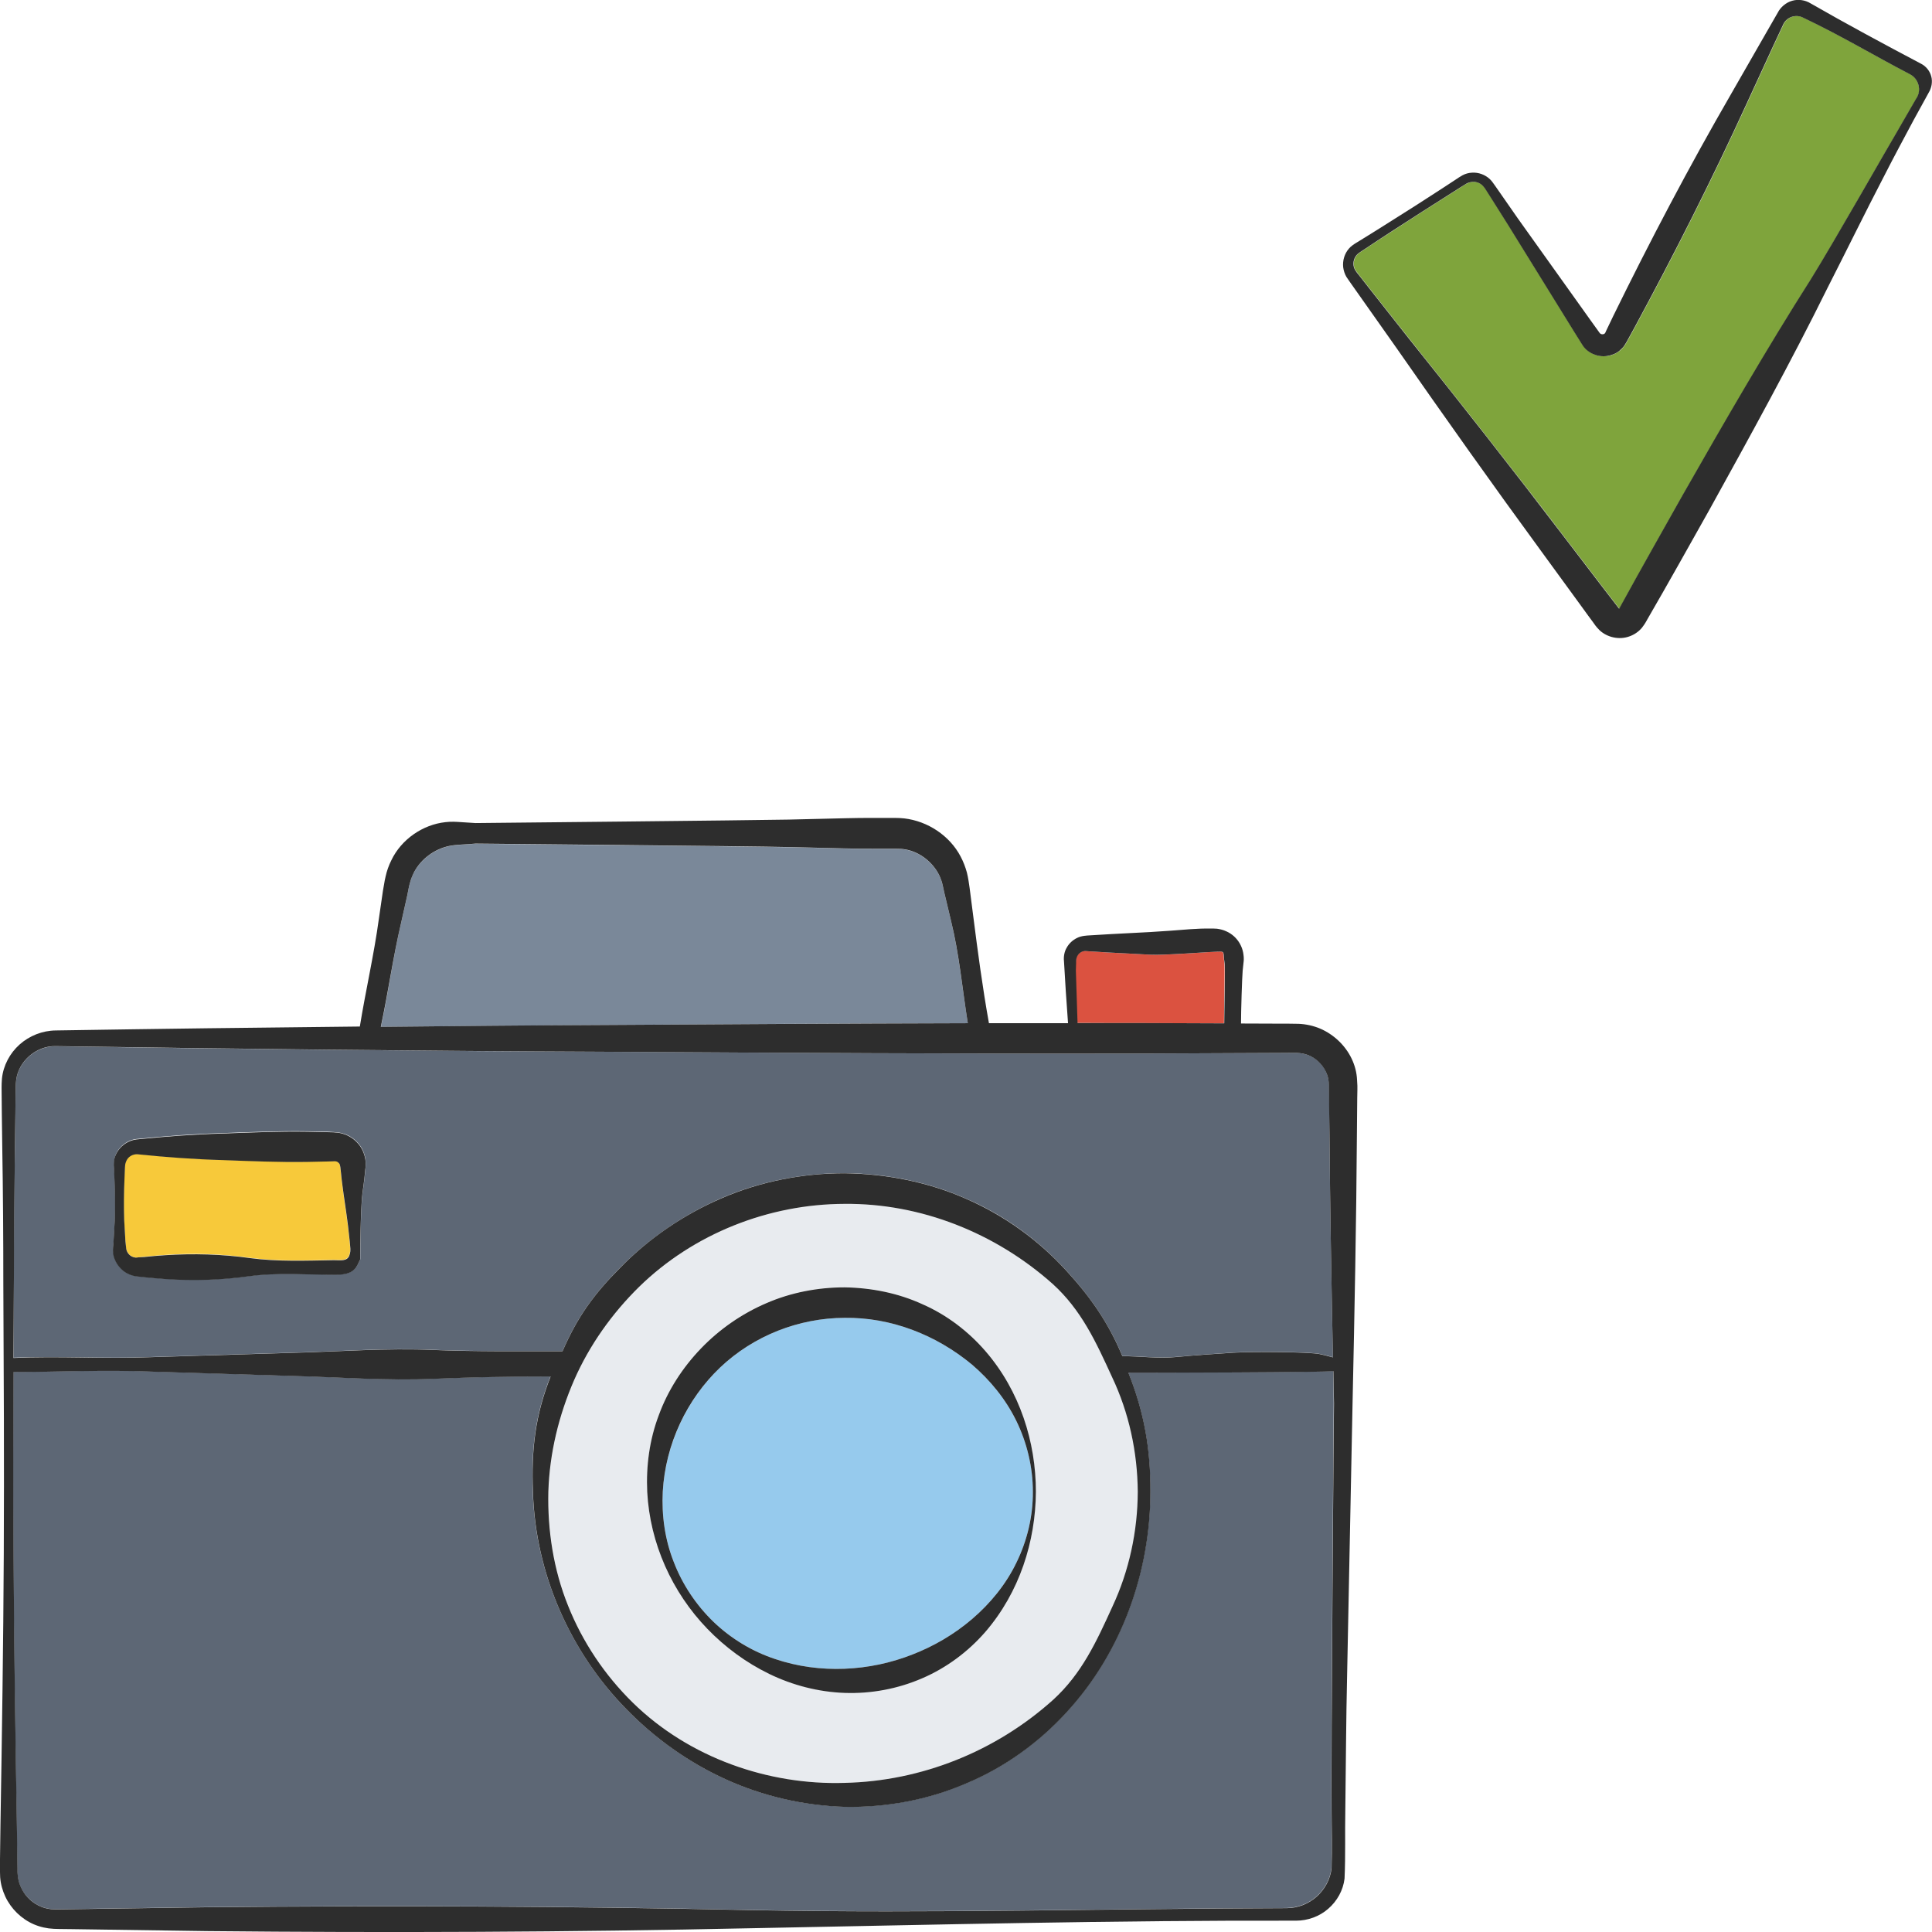 <?xml version="1.0" encoding="utf-8"?>
<!-- Generator: Adobe Illustrator 24.1.2, SVG Export Plug-In . SVG Version: 6.00 Build 0)  -->
<svg version="1.1" id="Layer_1" xmlns="http://www.w3.org/2000/svg" xmlns:xlink="http://www.w3.org/1999/xlink" x="0px" y="0px"
	 viewBox="0 0 128 128" style="enable-background:new 0 0 128 128;" xml:space="preserve">
<style type="text/css">
	.st0{fill:#5D6775;}
	.st1{fill:#96CAED;}
	.st2{fill:#F7C93A;}
	.st3{fill:#DB5240;}
	.st4{fill:#7A8899;}
	.st5{fill:#E8EBEF;}
	.st6{fill:#7FA43C;}
	.st7{fill:#EDBF7E;}
	.st8{fill:#2D2D2D;}
</style>
<g>
	<path class="st0" d="M9.87,89.91l9.44-0.29c3.15-0.08,6.29-0.33,9.44-0.19c2.74,0.11,5.56,0.08,8.52,0.08
		c0.98-2.26,2.06-3.75,3.81-5.52c1.93-1.96,4.25-3.55,6.79-4.64c2.54-1.09,5.32-1.62,8.09-1.63c2.77,0.04,5.54,0.58,8.06,1.7
		c2.53,1.09,4.8,2.75,6.63,4.76c1.64,1.8,2.79,3.47,3.71,5.66c1.19,0,2.39,0.17,3.52,0.06c1.27-0.11,2.54-0.21,3.82-0.29
		c1.27-0.08,5.09-0.05,5.72,0.09c0.3,0.06,0.59,0.13,0.89,0.22c-0.1-4.98-0.19-9.95-0.23-14.93l-0.02-2.25l-0.01-0.56l0-0.28
		l-0.01-0.2c-0.03-0.26-0.1-0.51-0.21-0.74c-0.23-0.47-0.63-0.84-1.11-1.04c-0.24-0.1-0.5-0.15-0.76-0.16c-0.3-0.01-0.73,0-1.09,0
		l-9.02,0.04c-12.02,0.03-24.05-0.05-36.07-0.12C27.75,69.64,15.73,69.5,3.7,69.32c-1.26-0.04-2.48,0.97-2.63,2.26
		c-0.04,0.29-0.03,0.69-0.04,1.06l-0.01,1.12l-0.03,2.25C0.94,79,0.92,82,0.92,84.99c-0.01,1.76-0.02,3.2-0.02,4.96
		C3.89,89.82,6.88,90.03,9.87,89.91z M7.53,82.23l0.08-1.39c0.03-0.93,0.02-1.86-0.02-2.79l-0.03-0.7
		c-0.02-0.21-0.01-0.59,0.11-0.85c0.23-0.57,0.82-1.02,1.49-1.05c1.86-0.19,3.73-0.33,5.6-0.38c1.86-0.07,3.73-0.15,5.6-0.12
		l1.4,0.03L22.11,75c0.17,0.01,0.4,0.03,0.6,0.09c0.4,0.11,0.76,0.35,1.02,0.65c0.27,0.3,0.43,0.69,0.49,1.08
		c0.04,0.47-0.02,0.6-0.03,0.85c-0.04,0.46-0.11,0.93-0.17,1.39c-0.13,0.93-0.15,4-0.15,4.37c-0.25,0.46-0.31,1.01-1.62,1.01
		c-1.87,0-3.83-0.16-5.7,0.09c-1.86,0.26-3.73,0.31-5.6,0.19c-0.47-0.03-0.93-0.07-1.4-0.12l-0.35-0.04
		c-0.15-0.01-0.34-0.04-0.5-0.1c-0.33-0.11-0.62-0.32-0.82-0.58c-0.21-0.26-0.33-0.57-0.37-0.89C7.47,82.65,7.52,82.47,7.53,82.23z"
		/>
	<path class="st1" d="M64.4,90.41c-2.41-2-5.4-3.14-8.44-3.1c-3.03,0.01-6.03,1.18-8.25,3.29c-2.2,2.11-3.61,5.07-3.8,8.22
		c-0.08,1.57,0.15,3.18,0.73,4.67c0.57,1.49,1.49,2.86,2.64,3.97c1.16,1.11,2.56,1.94,4.06,2.45c1.5,0.51,3.07,0.71,4.61,0.65
		c1.54-0.06,3.06-0.38,4.49-0.94c1.43-0.56,2.78-1.34,3.97-2.36c1.19-1.02,2.22-2.28,2.93-3.73c0.71-1.45,1.09-3.07,1.09-4.7
		c0-1.63-0.39-3.25-1.1-4.69C66.63,92.69,65.59,91.43,64.4,90.41z"/>
	<path class="st2" d="M8.31,82.23c0.02,0.22,0.03,0.51,0.08,0.61c0.05,0.14,0.14,0.26,0.25,0.34c0.11,0.08,0.24,0.13,0.36,0.13
		c0.07,0.01,0.11,0,0.19-0.01l0.35-0.04c0.47-0.04,0.93-0.09,1.4-0.12c1.87-0.13,3.73-0.07,5.6,0.19c1.87,0.25,3.7,0.17,5.57,0.14
		c0.43,0,0.87,0.09,1.02-0.3c0.08-0.2,0.09-0.38,0.06-0.62c-0.02-0.23-0.04-0.46-0.07-0.7c-0.09-0.93-0.25-1.86-0.37-2.79
		c-0.06-0.46-0.13-0.93-0.17-1.39c-0.04-0.61-0.1-0.59-0.21-0.69c-0.05-0.04-0.11-0.05-0.16-0.06c-0.03-0.01-0.04,0-0.1,0
		l-0.35,0.01l-1.4,0.03c-1.87,0.03-3.73-0.05-5.6-0.12c-1.86-0.05-3.73-0.19-5.6-0.38c-0.27-0.04-0.59,0.08-0.76,0.36
		c-0.04,0.07-0.07,0.14-0.09,0.22c-0.02,0.07-0.03,0.16-0.04,0.29l-0.03,0.7c-0.04,0.93-0.05,1.86-0.02,2.79L8.31,82.23z"/>
	<path class="st3" d="M75.85,67.78l5.24,0.02c0-0.79,0.07-3.49,0.03-3.93c-0.02-0.22-0.05-0.44-0.07-0.66
		c0-0.07-0.01-0.08-0.02-0.08c-0.01-0.01-0.01-0.02-0.02-0.03c-0.01-0.02-0.03-0.03-0.05-0.04c-0.03-0.02-0.07-0.02-0.09-0.02
		c-0.04,0.01,0.03,0.01-0.28,0.01c-0.44,0.01-3.51,0.26-4.4,0.2l-2.67-0.14l-1.33-0.08c-0.27-0.02-0.34-0.03-0.46,0
		c-0.11,0.04-0.23,0.11-0.31,0.21c-0.08,0.11-0.13,0.21-0.14,0.4l-0.04,0.66l0.11,3.47C72.97,67.78,74.24,67.78,75.85,67.78z"/>
	<path class="st4" d="M64.12,67.79c-0.37-2.32-0.57-4.53-1.12-6.82l-0.44-1.83l-0.1-0.46c-0.04-0.14-0.06-0.24-0.1-0.36
		c-0.08-0.23-0.19-0.45-0.32-0.65c-0.53-0.8-1.41-1.36-2.35-1.42l-0.37-0.01l-0.47,0l-0.94,0c-0.63,0-1.26,0-1.89-0.02l-3.77-0.09
		c-2.51-0.05-20.74-0.23-20.74-0.23c-0.61,0.05-1.32,0.06-1.76,0.16c-0.98,0.21-1.84,0.85-2.31,1.72c-0.12,0.22-0.21,0.45-0.27,0.69
		l-0.05,0.18l-0.05,0.23l-0.09,0.46l-0.41,1.83c-0.54,2.3-0.82,4.48-1.33,6.86c5.02-0.05,9.52-0.09,14.54-0.12
		C48.14,67.86,55.76,67.8,64.12,67.79z"/>
	<path class="st5" d="M69.76,85.07c-3.81-3.4-8.78-5.36-13.8-5.31c-5.01,0.01-10,1.97-13.61,5.5c-1.8,1.76-3.28,3.86-4.3,6.17
		c-1.01,2.32-1.63,4.83-1.71,7.4c-0.06,2.56,0.34,5.16,1.31,7.56c0.95,2.41,2.43,4.61,4.29,6.42c3.73,3.64,8.98,5.47,14.03,5.31
		c5.08-0.11,10.02-2.08,13.82-5.51c1.88-1.73,2.84-3.82,3.93-6.19c1.1-2.36,1.65-4.97,1.67-7.59c-0.02-2.62-0.58-5.23-1.68-7.58
		C72.61,88.88,71.65,86.79,69.76,85.07z M65.28,108.11c-1.14,1.29-2.57,2.37-4.18,3.07c-1.61,0.7-3.39,1.02-5.13,0.97
		c-1.75-0.06-3.47-0.51-5.01-1.26c-1.54-0.75-2.93-1.77-4.09-2.98c-2.34-2.41-3.81-5.65-3.99-9.08c-0.08-1.7,0.16-3.45,0.77-5.09
		c0.61-1.63,1.57-3.14,2.79-4.41c1.22-1.27,2.7-2.3,4.33-3c1.63-0.71,3.42-1.05,5.19-1.05c1.77,0.04,3.55,0.39,5.16,1.12
		c1.62,0.71,3.04,1.81,4.17,3.12c2.27,2.63,3.34,6.01,3.33,9.3C68.61,102.11,67.55,105.49,65.28,108.11z"/>
	<path class="st6" d="M126.54,4.91c-2.47-1.28-4.53-2.54-7.04-3.73c-0.53-0.28-1.17-0.03-1.36,0.49l-0.64,1.37l-1.74,3.78
		c-2.31,5.05-4.81,10-7.45,14.88l-0.5,0.91l-0.07,0.12c-0.04,0.07-0.08,0.13-0.12,0.19c-0.09,0.12-0.2,0.24-0.32,0.33
		c-0.25,0.19-0.54,0.31-0.84,0.34c-0.6,0.08-1.25-0.2-1.58-0.7l-0.57-0.91l-2.19-3.54l-2.19-3.54l-1.11-1.76l-0.28-0.44l-0.14-0.22
		c-0.04-0.05-0.07-0.1-0.12-0.15c-0.18-0.19-0.44-0.29-0.7-0.28c-0.13,0.01-0.26,0.04-0.38,0.1c-0.1,0.05-0.28,0.17-0.42,0.26
		l-0.88,0.56l-1.76,1.12c-1.16,0.76-2.34,1.5-3.49,2.27c-0.28,0.2-0.63,0.38-0.76,0.55c-0.16,0.19-0.23,0.46-0.19,0.7
		c0.02,0.12,0.07,0.24,0.14,0.34c0.06,0.09,0.2,0.26,0.3,0.39l0.64,0.82l2.58,3.27c3.47,4.34,6.9,8.7,10.26,13.11l2.53,3.31
		l1.14,1.48c0.01-0.03,0.05-0.1,0.16-0.29c1.33-2.43,2.7-4.84,4.06-7.26c2.76-4.81,5.53-9.62,8.5-14.31
		c1.47-2.36,5.19-8.93,5.91-10.12l1.04-1.8C127.33,6.01,127.13,5.21,126.54,4.91z"/>
	<path class="st7" d="M107.28,40.33l0.01,0.02C107.28,40.34,107.28,40.34,107.28,40.33C107.28,40.33,107.28,40.33,107.28,40.33z"/>
	<path class="st0" d="M88.33,90.83c-0.3,0.09-12.47,0.11-13.58,0.11c1.06,2.65,1.47,5.07,1.46,7.89
		c-0.01,5.26-1.88,10.61-5.57,14.62c-1.83,2-4.1,3.64-6.64,4.7c-2.52,1.09-5.29,1.6-8.03,1.55c-2.74-0.08-5.45-0.71-7.91-1.83
		c-2.46-1.12-4.68-2.72-6.55-4.62c-3.74-3.81-6.05-9.01-6.21-14.42c-0.11-2.76,0.14-5.05,1.17-7.64c-2.86,0-5.06,0.04-7.72,0.15
		c-3.15,0.14-6.29-0.11-9.44-0.19l-9.44-0.29c-2.99-0.12-6.01,0.03-8.98,0.03c-0.02,4.16-0.03,7.92,0,12.08
		c0.03,5.99,0.12,11.98,0.22,17.97l0.03,2.25l0.01,0.56l0,0.28l0.02,0.23c0.03,0.3,0.12,0.6,0.26,0.87c0.27,0.54,0.75,0.97,1.3,1.19
		c0.28,0.11,0.57,0.17,0.87,0.17c0.33,0.01,0.74-0.01,1.1-0.01l9.02-0.13c12.02-0.12,24.05-0.07,36.07,0.19
		c12.02,0.23,23.41-0.1,35.44-0.13c0.73-0.01,1.45-0.28,1.99-0.76c0.54-0.48,0.91-1.16,0.99-1.88c0.04-1.47,0.01-2.35,0-3.84
		c-0.04-3,0.15-26.96,0.15-26.96C88.36,92.26,88.34,91.55,88.33,90.83z"/>
	<path class="st8" d="M127.27,4.22c-2.46-1.3-4.9-2.61-7.32-4c-0.33-0.21-0.8-0.29-1.21-0.17c-0.41,0.11-0.78,0.43-0.96,0.79
		l-1.04,1.81l-2.07,3.61c-2.78,4.81-5.36,9.72-7.8,14.7l-0.45,0.94l-0.05,0.11c-0.01,0.01-0.01,0.02-0.01,0.03
		c-0.01,0.02-0.02,0.03-0.03,0.04c-0.02,0.03-0.06,0.05-0.1,0.06c-0.09,0.02-0.18,0-0.24-0.07l-0.59-0.82l-2.42-3.39l-2.42-3.39
		l-1.19-1.71l-0.3-0.43l-0.15-0.21c-0.06-0.09-0.13-0.17-0.21-0.25c-0.32-0.3-0.76-0.46-1.19-0.43c-0.22,0.01-0.43,0.07-0.62,0.17
		c-0.2,0.11-0.31,0.19-0.46,0.29l-0.87,0.57l-1.75,1.13c-1.18,0.74-2.34,1.49-3.53,2.22l-0.44,0.27c-0.13,0.08-0.35,0.22-0.48,0.38
		c-0.29,0.33-0.43,0.79-0.38,1.24c0.03,0.22,0.1,0.44,0.21,0.63c0.13,0.2,0.21,0.3,0.31,0.45l0.6,0.85l2.4,3.4
		c3.17,4.55,6.38,9.08,9.66,13.56l2.45,3.36l0.61,0.84l0.31,0.42c0.11,0.14,0.15,0.25,0.44,0.54c0.52,0.48,1.3,0.64,1.95,0.41
		c0.33-0.11,0.64-0.32,0.86-0.59c0.26-0.34,0.27-0.42,0.37-0.58c1.39-2.4,2.74-4.82,4.1-7.24c2.68-4.85,5.36-9.71,7.82-14.69
		c1.26-2.47,2.48-4.97,3.76-7.43c0.63-1.24,1.29-2.46,1.94-3.68l1-1.82c0.19-0.31,0.27-0.72,0.17-1.08
		C127.86,4.71,127.61,4.39,127.27,4.22z M107.28,40.33C107.28,40.33,107.28,40.33,107.28,40.33c0.01,0.01,0.01,0.01,0.01,0.02
		L107.28,40.33z M126.94,6.55l-1.04,1.8c-0.71,1.19-4.44,7.76-5.91,10.12c-2.98,4.69-5.75,9.49-8.5,14.31
		c-1.36,2.42-2.73,4.83-4.06,7.26c-0.1,0.19-0.14,0.26-0.16,0.29l-1.14-1.48l-2.53-3.31c-3.36-4.41-6.79-8.78-10.26-13.11
		l-2.58-3.27l-0.64-0.82c-0.1-0.13-0.24-0.29-0.3-0.39c-0.07-0.1-0.12-0.22-0.14-0.34c-0.04-0.24,0.03-0.51,0.19-0.7
		c0.13-0.17,0.48-0.35,0.76-0.55c1.15-0.77,2.33-1.52,3.49-2.27l1.76-1.12l0.88-0.56c0.14-0.08,0.31-0.2,0.42-0.26
		c0.12-0.06,0.25-0.09,0.38-0.1c0.26-0.02,0.53,0.09,0.7,0.28c0.04,0.05,0.08,0.1,0.12,0.15l0.14,0.22l0.28,0.44l1.11,1.76
		l2.19,3.54l2.19,3.54l0.57,0.91c0.33,0.5,0.98,0.78,1.58,0.7c0.3-0.04,0.6-0.15,0.84-0.34c0.12-0.1,0.23-0.21,0.32-0.33
		c0.04-0.06,0.08-0.13,0.12-0.19l0.07-0.12l0.5-0.91c2.64-4.88,5.14-9.83,7.45-14.88l1.74-3.78l0.64-1.37
		c0.2-0.52,0.84-0.77,1.36-0.49c2.51,1.19,4.58,2.45,7.04,3.73C127.13,5.21,127.33,6.01,126.94,6.55z"/>
	<path class="st8" d="M89.55,70.14c-0.42-0.88-1.18-1.6-2.08-1.99c-0.45-0.19-0.94-0.3-1.44-0.32c-0.45-0.01-0.77-0.01-1.16-0.01
		l-2.65-0.01c0-0.85,0.07-3.06,0.11-3.5c0.02-0.22,0.05-0.44,0.07-0.66c0-0.04,0.01-0.15,0-0.25c-0.01-0.1-0.02-0.2-0.04-0.3
		c-0.04-0.2-0.11-0.39-0.21-0.57c-0.2-0.36-0.52-0.66-0.91-0.83c-0.19-0.09-0.4-0.14-0.61-0.17c-0.26-0.02-0.29-0.01-0.42-0.01
		c-0.44-0.01-0.89,0.01-1.33,0.04c-0.89,0.07-1.78,0.14-2.67,0.19l-2.67,0.14l-1.33,0.08c-0.17,0.01-0.56,0.02-0.85,0.17
		c-0.29,0.14-0.54,0.37-0.69,0.65c-0.16,0.26-0.21,0.62-0.18,0.87l0.04,0.66l0.08,1.33l0.15,2.14c-1.86,0-3.38,0-5.24,0
		c-0.43-2.4-0.74-4.74-1.04-7.09l-0.24-1.87l-0.07-0.47c-0.03-0.16-0.06-0.37-0.11-0.55c-0.1-0.37-0.24-0.73-0.42-1.07
		c-0.72-1.37-2.17-2.34-3.74-2.52c-0.19-0.02-0.41-0.03-0.58-0.03l-0.47,0l-0.94,0c-0.63,0-1.26,0-1.89,0.02l-3.77,0.09
		c-2.51,0.05-20.74,0.23-20.74,0.23l-0.94-0.06c-0.29-0.02-0.69-0.05-1.06,0c-1.5,0.16-2.92,1.14-3.58,2.52
		c-0.17,0.34-0.3,0.7-0.38,1.07l-0.06,0.27l-0.04,0.23l-0.08,0.46l-0.27,1.86c-0.32,2.36-0.88,4.78-1.26,7.13
		c-6.9,0.07-13.25,0.15-20.15,0.26c-0.88,0.01-1.74,0.35-2.39,0.93c-0.65,0.58-1.08,1.39-1.17,2.25c-0.04,0.45-0.02,0.8-0.02,1.18
		l0.01,1.12l0.03,2.25c0.05,3,0.07,5.99,0.07,8.99c0.03,5.99,0.06,11.98,0.03,17.97c-0.03,5.99-0.12,11.98-0.22,17.97l-0.03,2.25
		L0,123.75l0,0.28l0.01,0.33c0.03,0.44,0.15,0.88,0.34,1.29c0.38,0.81,1.06,1.48,1.89,1.84c0.42,0.18,0.87,0.28,1.32,0.3
		c0.42,0.02,0.76,0.01,1.15,0.02l9.02,0.13c12.02,0.12,24.05,0.07,36.07-0.19c12.02-0.23,24.05-0.53,36.07-0.5
		c0.77,0,1.55-0.28,2.13-0.79c0.59-0.51,0.99-1.23,1.08-2c0.07-1.52,0.02-3,0.05-4.51c0.04-3,0.05-5.99,0.12-8.99l0.36-17.97
		c0.13-5.99,0.25-11.98,0.29-17.97l0.02-2.25l0.01-0.56l0-0.28l-0.02-0.36C89.89,71.06,89.76,70.58,89.55,70.14z M71.3,63.64
		c0.01-0.19,0.06-0.28,0.14-0.4c0.08-0.1,0.19-0.17,0.31-0.21c0.12-0.03,0.19-0.02,0.46,0l1.33,0.08l2.67,0.14
		c0.89,0.05,3.95-0.19,4.4-0.2c0.31,0,0.24-0.01,0.28-0.01c0.02,0,0.06,0.01,0.09,0.02c0.02,0.01,0.03,0.02,0.05,0.04
		c0.01,0.01,0.01,0.02,0.02,0.03c0,0.01,0.01,0.01,0.02,0.08c0.01,0.22,0.04,0.44,0.07,0.66c0.04,0.44-0.03,3.14-0.03,3.93
		l-5.24-0.02c-1.61,0-2.87,0-4.48,0l-0.11-3.47L71.3,63.64z M26.57,61.16l0.41-1.83l0.09-0.46l0.05-0.23l0.05-0.18
		c0.06-0.24,0.16-0.47,0.27-0.69c0.47-0.87,1.33-1.51,2.31-1.72c0.44-0.1,1.15-0.1,1.76-0.16c0,0,18.22,0.17,20.74,0.23l3.77,0.09
		c0.63,0.02,1.26,0.02,1.89,0.02l0.94,0l0.47,0l0.37,0.01c0.94,0.06,1.82,0.62,2.35,1.42c0.13,0.2,0.24,0.42,0.32,0.65
		c0.04,0.12,0.07,0.22,0.1,0.36l0.1,0.46L63,60.97c0.56,2.29,0.75,4.5,1.12,6.82c-8.36,0.02-15.98,0.07-24.35,0.12
		c-5.02,0.02-9.52,0.07-14.54,0.12C25.74,65.63,26.03,63.46,26.57,61.16z M0.92,84.99c0.01-3,0.03-5.99,0.07-8.99l0.03-2.25
		l0.01-1.12c0.01-0.37,0-0.77,0.04-1.06c0.15-1.29,1.37-2.3,2.63-2.26c12.02,0.18,24.05,0.32,36.07,0.37
		c12.02,0.07,24.05,0.15,36.07,0.12l9.02-0.04c0.36,0,0.79-0.01,1.09,0c0.26,0.01,0.52,0.06,0.76,0.16c0.48,0.2,0.88,0.58,1.11,1.04
		c0.12,0.23,0.19,0.48,0.21,0.74l0.01,0.2l0,0.28l0.01,0.56L88.08,75c0.04,4.98,0.13,9.95,0.23,14.93c-0.3-0.08-0.59-0.16-0.89-0.22
		c-0.64-0.14-4.45-0.17-5.72-0.09c-1.27,0.08-2.54,0.17-3.82,0.29c-1.13,0.11-2.33-0.06-3.52-0.06c-0.92-2.2-2.07-3.87-3.71-5.66
		c-1.83-2.01-4.1-3.66-6.63-4.76c-2.52-1.12-5.3-1.66-8.06-1.7c-2.77,0-5.55,0.54-8.09,1.63C45.32,80.45,43,82.03,41.08,84
		c-1.75,1.76-2.83,3.26-3.81,5.52c-2.97,0-5.78,0.03-8.52-0.08c-3.15-0.14-6.29,0.11-9.44,0.19l-9.44,0.29
		c-2.99,0.12-5.99-0.09-8.98,0.05C0.9,88.2,0.91,86.75,0.92,84.99z M75.38,98.83c-0.01,2.62-0.57,5.23-1.67,7.59
		c-1.08,2.37-2.04,4.46-3.93,6.19c-3.81,3.43-8.75,5.4-13.82,5.51c-5.05,0.16-10.3-1.66-14.03-5.31c-1.85-1.81-3.33-4.01-4.29-6.42
		c-0.97-2.4-1.37-5-1.31-7.56c0.08-2.57,0.7-5.08,1.71-7.4c1.02-2.32,2.51-4.41,4.3-6.17c3.61-3.53,8.6-5.49,13.61-5.5
		c5.03-0.05,9.99,1.91,13.8,5.31c1.89,1.72,2.85,3.81,3.93,6.17C74.8,93.6,75.36,96.21,75.38,98.83z M88.22,119.94
		c0.01,1.49,0.04,2.38,0,3.84c-0.08,0.72-0.45,1.4-0.99,1.88c-0.54,0.48-1.26,0.76-1.99,0.76c-12.02,0.03-23.41,0.36-35.44,0.13
		c-12.02-0.26-24.05-0.31-36.07-0.19l-9.02,0.13c-0.36,0-0.78,0.02-1.1,0.01c-0.3,0-0.6-0.06-0.87-0.17
		c-0.56-0.22-1.03-0.65-1.3-1.19c-0.14-0.27-0.23-0.56-0.26-0.87l-0.02-0.23l0-0.28l-0.01-0.56l-0.03-2.25
		c-0.1-5.99-0.19-11.98-0.22-17.97c-0.03-4.16-0.02-7.92,0-12.08c2.97,0,5.99-0.15,8.98-0.03l9.44,0.29
		c3.15,0.08,6.29,0.33,9.44,0.19c2.66-0.11,4.85-0.15,7.72-0.15c-1.03,2.59-1.28,4.88-1.17,7.64c0.16,5.41,2.46,10.61,6.21,14.42
		c1.87,1.91,4.09,3.5,6.55,4.62c2.46,1.12,5.17,1.75,7.91,1.83c2.74,0.05,5.51-0.46,8.03-1.55c2.54-1.06,4.81-2.7,6.64-4.7
		c3.7-4.01,5.56-9.36,5.57-14.62c0.01-2.81-0.4-5.24-1.46-7.89c1.12,0,13.28-0.02,13.58-0.11c0.01,0.71,0.03,1.43,0.04,2.14
		C88.37,92.98,88.18,116.94,88.22,119.94z"/>
	<path class="st8" d="M61.12,86.41c-1.61-0.74-3.39-1.09-5.16-1.12c-1.77,0-3.56,0.34-5.19,1.05c-1.63,0.7-3.11,1.73-4.33,3
		c-1.22,1.27-2.19,2.77-2.79,4.41c-0.62,1.63-0.85,3.38-0.77,5.09c0.18,3.42,1.65,6.66,3.99,9.08c1.17,1.21,2.55,2.23,4.09,2.98
		c1.54,0.75,3.26,1.2,5.01,1.26c1.75,0.06,3.52-0.27,5.13-0.97c1.61-0.69,3.05-1.77,4.18-3.07c2.27-2.63,3.33-6,3.35-9.29
		c0-3.29-1.06-6.67-3.33-9.3C64.17,88.22,62.74,87.12,61.12,86.41z M68.43,98.83c0.01,1.63-0.38,3.25-1.09,4.7
		c-0.7,1.45-1.74,2.71-2.93,3.73c-1.19,1.02-2.55,1.81-3.97,2.36c-1.43,0.56-2.94,0.88-4.49,0.94c-1.54,0.06-3.11-0.14-4.61-0.65
		c-1.5-0.5-2.9-1.34-4.06-2.45c-1.15-1.11-2.07-2.48-2.64-3.97c-0.59-1.49-0.81-3.1-0.73-4.67c0.18-3.15,1.59-6.11,3.8-8.22
		c2.22-2.11,5.22-3.28,8.25-3.29c3.04-0.04,6.03,1.1,8.44,3.1c1.19,1.02,2.22,2.27,2.93,3.72C68.04,95.58,68.43,97.2,68.43,98.83z"
		/>
	<path class="st8" d="M7.87,83.9c0.2,0.26,0.49,0.47,0.82,0.58c0.16,0.06,0.35,0.09,0.5,0.1l0.35,0.04c0.47,0.04,0.93,0.09,1.4,0.12
		c1.87,0.13,3.73,0.07,5.6-0.19c1.87-0.25,3.83-0.09,5.7-0.09c1.31,0,1.38-0.55,1.62-1.01c0-0.37,0.03-3.44,0.15-4.37
		c0.06-0.46,0.13-0.93,0.17-1.39c0.01-0.25,0.08-0.39,0.03-0.85c-0.06-0.39-0.22-0.78-0.49-1.08c-0.26-0.3-0.62-0.54-1.02-0.65
		c-0.19-0.06-0.42-0.08-0.6-0.09l-0.35-0.01l-1.4-0.03c-1.87-0.03-3.73,0.05-5.6,0.12c-1.86,0.05-3.73,0.19-5.6,0.38
		c-0.67,0.04-1.25,0.48-1.49,1.05c-0.13,0.27-0.14,0.64-0.11,0.85l0.03,0.7c0.04,0.93,0.05,1.86,0.02,2.79l-0.08,1.39
		c-0.01,0.24-0.06,0.42-0.03,0.78C7.53,83.32,7.66,83.64,7.87,83.9z M8.25,78.05l0.03-0.7c0.01-0.13,0.01-0.21,0.04-0.29
		c0.02-0.08,0.05-0.15,0.09-0.22c0.16-0.28,0.49-0.4,0.76-0.36c1.86,0.19,3.73,0.33,5.6,0.38c1.86,0.07,3.73,0.15,5.6,0.12l1.4-0.03
		l0.35-0.01c0.06,0,0.06-0.01,0.1,0c0.05,0,0.11,0.02,0.16,0.06c0.11,0.09,0.16,0.08,0.21,0.69c0.04,0.46,0.11,0.93,0.17,1.39
		c0.13,0.93,0.28,1.86,0.37,2.79c0.03,0.23,0.05,0.46,0.07,0.7c0.03,0.24,0.02,0.42-0.06,0.62c-0.15,0.39-0.59,0.3-1.02,0.3
		c-1.87,0.03-3.7,0.11-5.57-0.14c-1.86-0.26-3.73-0.31-5.6-0.19c-0.47,0.03-0.93,0.07-1.4,0.12L9.19,83.3
		C9.11,83.31,9.06,83.32,9,83.32c-0.12-0.01-0.25-0.05-0.36-0.13c-0.11-0.08-0.2-0.2-0.25-0.34c-0.04-0.11-0.05-0.39-0.08-0.61
		l-0.08-1.39C8.2,79.91,8.21,78.98,8.25,78.05z"/>
</g>
</svg>
